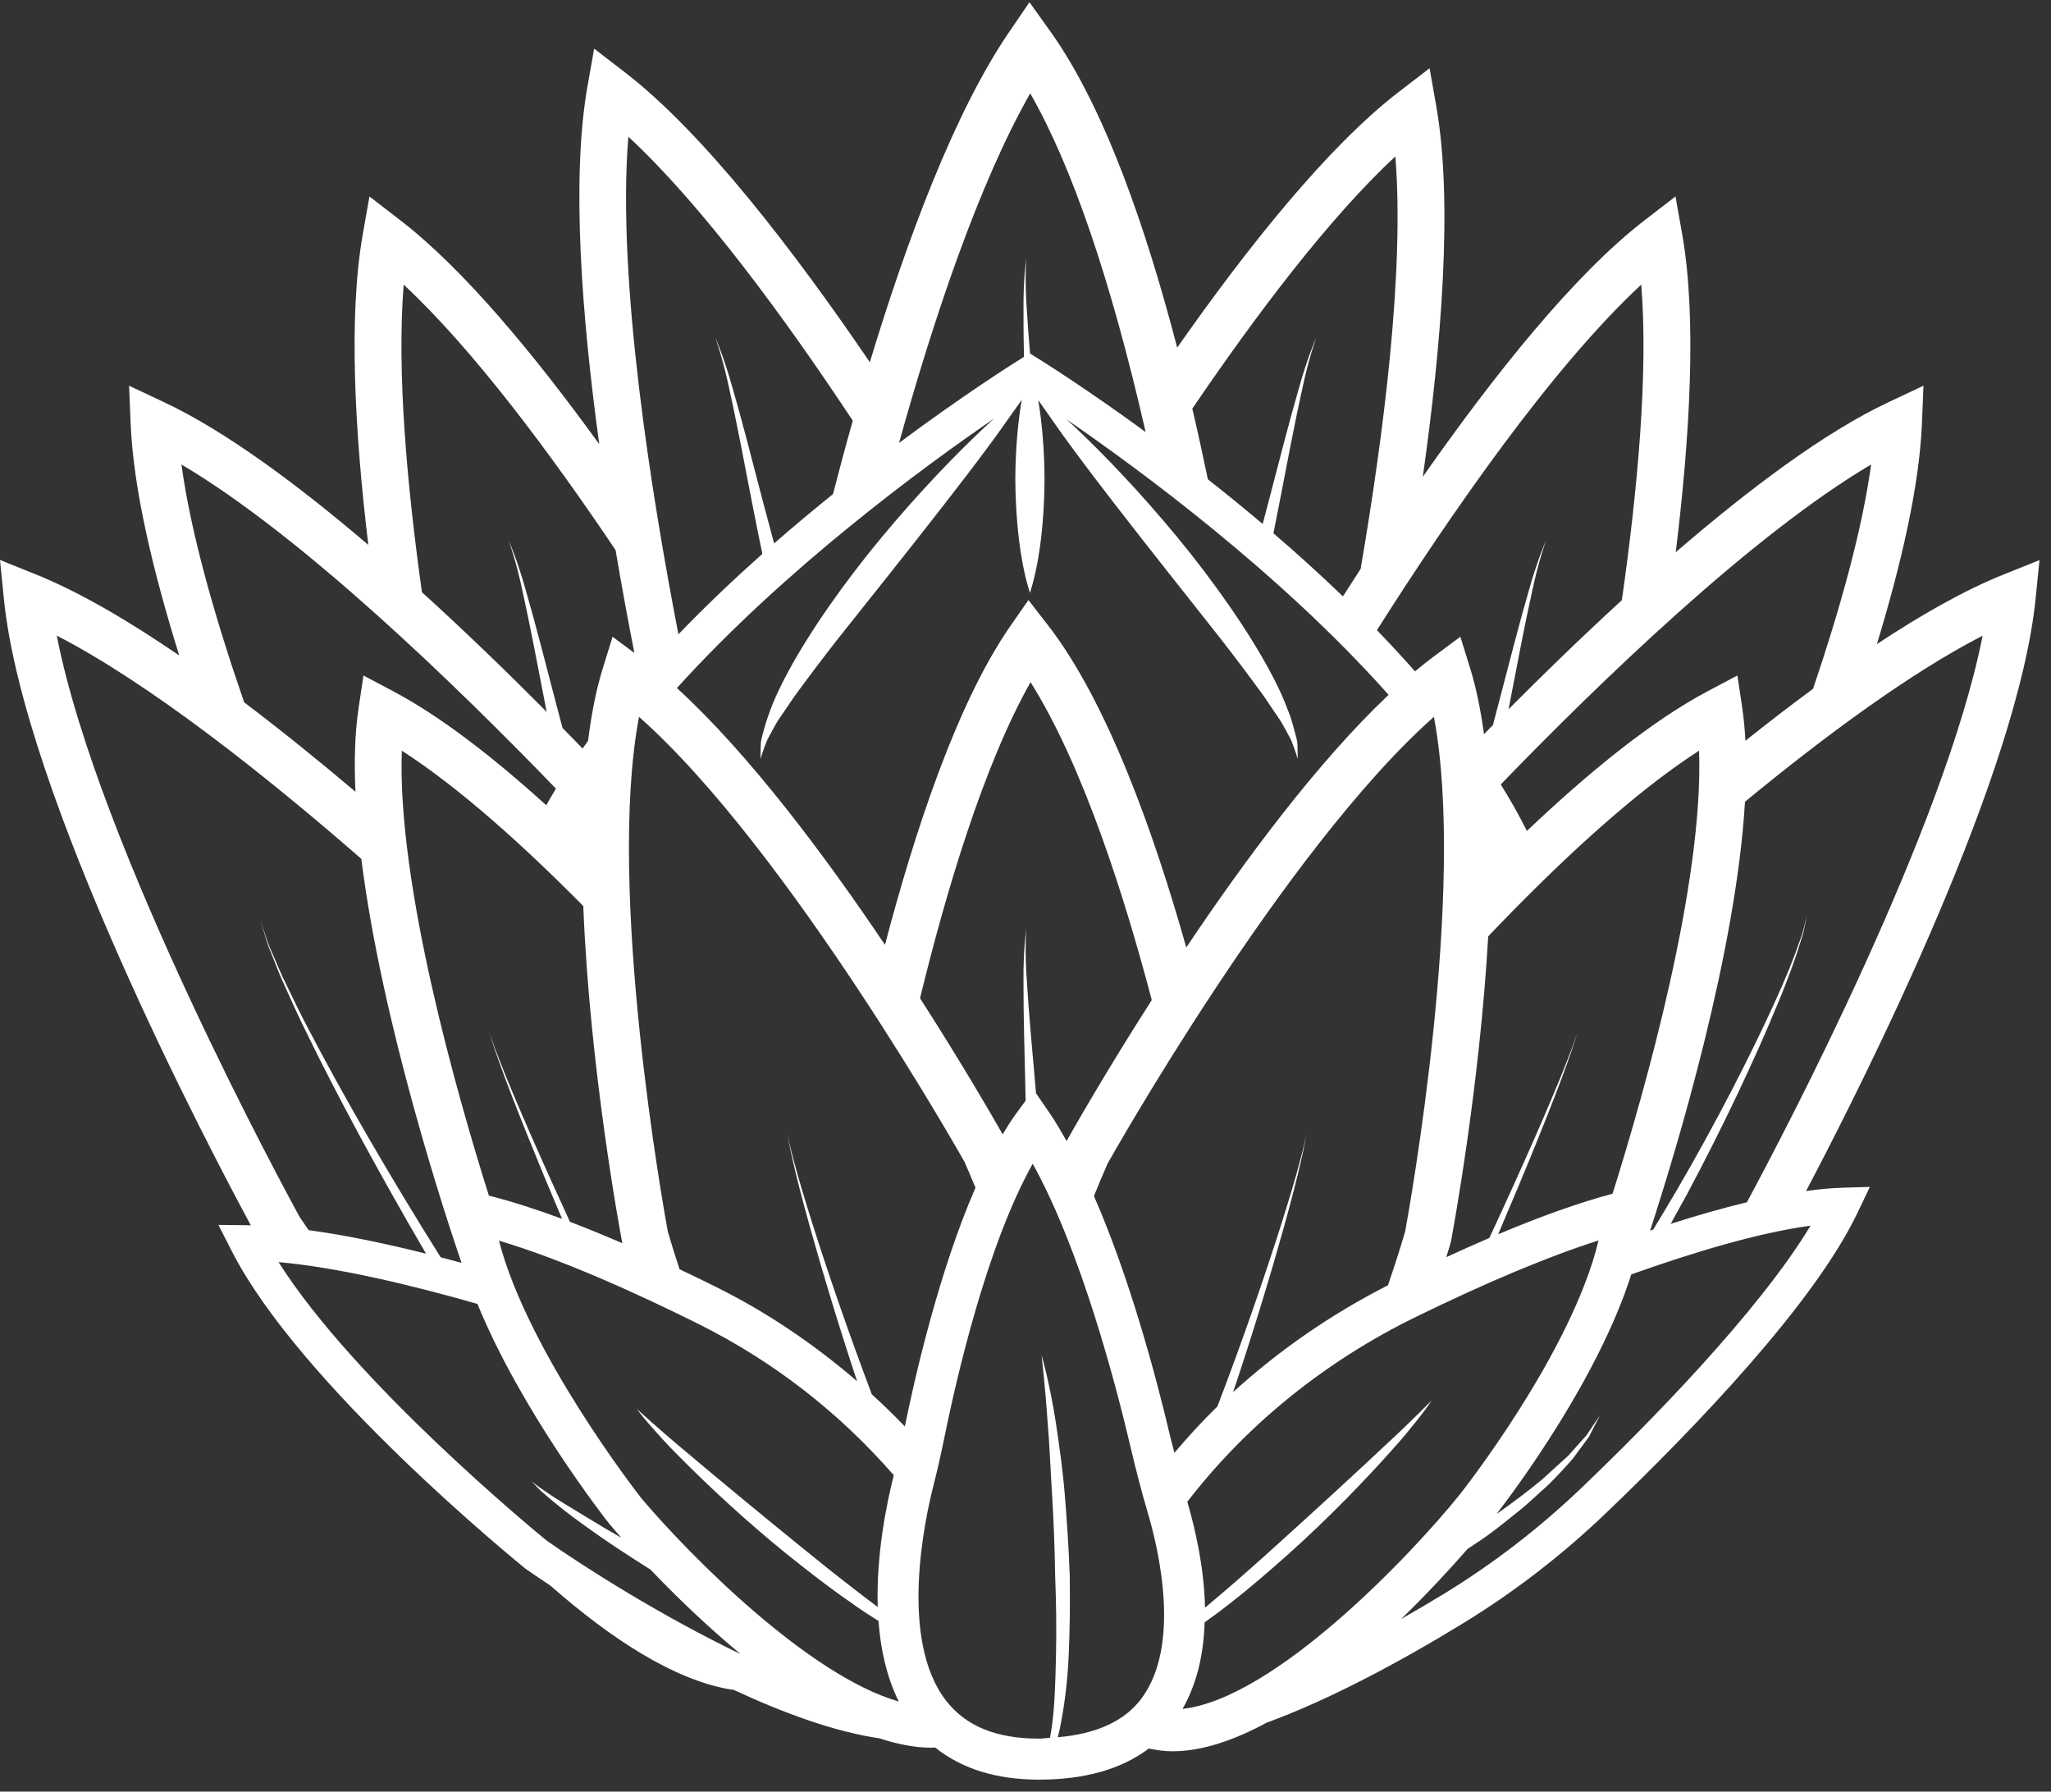 <?xml version="1.0" encoding="UTF-8"?>
<svg width="158px" height="138px" viewBox="0 0 158 138" version="1.1" xmlns="http://www.w3.org/2000/svg" xmlns:xlink="http://www.w3.org/1999/xlink">
    <rect x="0" y="0" width="158" height="138" fill="#333333" stroke="none"/>
    <!-- Generator: Sketch 48.2 (47327) - http://www.bohemiancoding.com/sketch -->
    <title>icon_white</title>
    <desc>Created with Sketch.</desc>
    <defs></defs>
    <g id="Loading" stroke="none" stroke-width="1" fill="none" fill-rule="evenodd" transform="translate(-241, -392)">
        <g id="icon_white" transform="translate(241, 392.064)" fill="#FFFFFF">
            <path d="M114.84,64.399 C114.82,62.457 114.74,60.559 114.58,58.753 C114.938,59.286 115.275,59.822 115.61,60.358 C116.35,61.54 117.022,62.735 117.625,63.938 C116.942,64.587 116.265,65.247 115.592,65.912 C115.34,66.159 115.087,66.409 114.835,66.661 C114.845,65.904 114.848,65.149 114.84,64.399 Z M44.117,63.843 C43.442,63.204 42.765,62.578 42.082,61.96 C42.324,61.535 42.567,61.107 42.827,60.68 C43.466,59.641 44.159,58.614 44.882,57.591 C45.024,57.395 45.156,57.194 45.302,56.998 C45.086,58.735 44.955,60.579 44.893,62.493 C44.87,63.168 44.857,63.856 44.849,64.544 C44.604,64.312 44.362,64.077 44.117,63.843 Z M58.729,42.598 C59.033,42.328 59.334,42.057 59.635,41.792 C61.173,40.45 62.693,39.183 64.172,37.99 C65.957,36.552 67.668,35.236 69.257,34.054 C74.329,30.282 78.116,27.899 78.611,27.593 L78.881,27.423 L79.322,27.15 L79.35,27.165 L80.033,27.593 C80.491,27.876 83.76,29.929 88.255,33.214 C89.737,34.298 91.354,35.519 93.049,36.854 C94.417,37.931 95.829,39.077 97.271,40.295 C97.545,40.527 97.825,40.772 98.101,41.012 C99.881,42.542 101.682,44.165 103.454,45.873 C104.338,46.723 105.211,47.588 106.071,48.474 C107.073,49.512 108.055,50.569 109.008,51.648 C108.336,52.207 107.656,52.81 106.97,53.456 C98.608,44.051 87.707,36.047 82.171,32.248 C82.596,32.634 83.047,33.049 83.523,33.52 C85.934,35.844 88.971,39.118 91.751,42.622 C94.518,46.13 97.029,49.873 98.498,52.949 C98.874,53.709 99.137,54.456 99.394,55.095 C99.616,55.772 99.76,56.388 99.891,56.859 C99.997,57.339 99.938,57.73 99.966,57.99 C99.971,58.253 99.974,58.392 99.974,58.392 C99.974,58.392 99.814,57.843 99.461,56.934 C99.227,56.509 98.974,56.007 98.642,55.453 C98.266,54.899 97.846,54.276 97.387,53.596 C96.419,52.261 95.272,50.723 94.002,49.095 C92.722,47.477 91.354,45.749 89.989,44.018 C87.253,40.55 84.525,37.062 82.552,34.37 C81.552,33.034 80.78,31.864 80.205,31.076 C80.13,30.97 80.074,30.888 80.009,30.792 C80.002,30.787 79.991,30.779 79.981,30.774 C79.984,30.782 79.984,30.79 79.986,30.797 C80.27,32.444 80.458,34.636 80.465,36.828 C80.46,39.02 80.275,41.215 79.989,42.861 C79.721,44.502 79.342,45.599 79.342,45.599 C79.342,45.599 78.964,44.502 78.696,42.861 C78.412,41.215 78.224,39.02 78.216,36.828 C78.224,34.636 78.415,32.444 78.701,30.797 C78.703,30.777 78.706,30.764 78.711,30.743 C78.706,30.746 78.703,30.749 78.698,30.751 C78.624,30.857 78.557,30.955 78.474,31.076 C77.892,31.861 77.114,33.031 76.109,34.368 C74.121,37.057 71.377,40.548 68.628,44.015 C67.25,45.744 65.877,47.475 64.587,49.093 C63.311,50.721 62.157,52.259 61.186,53.593 C60.723,54.273 60.298,54.896 59.921,55.45 C59.579,56.017 59.324,56.535 59.089,56.96 C58.747,57.828 58.579,58.392 58.579,58.392 C58.579,58.392 58.582,58.253 58.587,57.993 C58.615,57.738 58.556,57.315 58.669,56.826 C58.904,55.857 59.313,54.469 60.071,52.939 C61.552,49.86 64.082,46.117 66.866,42.614 C69.667,39.113 72.719,35.841 75.143,33.518 C75.653,33.015 76.138,32.575 76.586,32.171 C71.192,35.867 60.501,43.693 52.147,52.933 C51.451,52.295 50.756,51.697 50.071,51.151 C50.787,50.352 51.518,49.567 52.263,48.791 C54.362,46.614 56.547,44.541 58.729,42.598 Z M128.704,94.202 C129.122,93.442 129.544,92.687 129.959,91.922 C132.733,86.739 135.23,81.417 136.907,77.344 C137.762,75.314 138.377,73.583 138.743,72.352 C138.957,71.744 139.029,71.241 139.104,70.904 C139.171,70.569 139.21,70.389 139.21,70.389 C139.21,70.389 139.166,70.566 139.083,70.901 C138.998,71.234 138.911,71.733 138.674,72.329 C138.267,73.544 137.589,75.247 136.67,77.241 C134.851,81.239 132.174,86.456 129.227,91.515 C128.609,92.569 127.983,93.612 127.355,94.645 C127.275,94.673 127.195,94.699 127.118,94.722 C129.225,88.248 133.746,73.233 134.426,61.689 C140.539,56.661 147.141,51.774 152.731,48.902 C149.841,63.619 137.535,87.045 134.573,92.54 C132.677,92.996 130.693,93.568 128.704,94.202 Z M121.855,114.516 C118.614,117.618 115.057,120.361 111.285,122.67 C110.139,123.37 109.029,124.017 107.936,124.643 C110.026,122.616 111.798,120.683 113.06,119.236 C113.297,119.071 113.565,118.919 113.797,118.751 C114.863,118.056 115.819,117.273 116.728,116.541 C117.658,115.833 118.441,115.037 119.209,114.372 C119.946,113.661 120.567,112.953 121.123,112.342 C121.615,111.675 122.045,111.093 122.401,110.614 C122.942,109.555 123.248,108.95 123.248,108.95 C123.248,108.95 122.875,109.511 122.221,110.485 C121.832,110.923 121.355,111.451 120.811,112.061 C120.209,112.61 119.526,113.228 118.784,113.903 C117.764,114.753 116.574,115.647 115.286,116.557 C116.829,114.558 123.122,106.09 125.667,98.097 C130.461,96.389 135.456,94.89 139.477,94.343 C135.415,101.072 126.899,109.689 121.855,114.516 Z M134.459,56.993 C134.413,56.117 134.336,55.275 134.22,54.484 L133.841,51.967 L131.59,53.158 C127.213,55.468 122.308,59.492 117.625,63.938 C116.942,64.587 116.265,65.247 115.592,65.912 C115.34,66.159 115.087,66.409 114.835,66.661 C114.845,65.904 114.848,65.149 114.84,64.399 C114.82,62.457 114.74,60.559 114.58,58.753 C114.938,59.286 115.275,59.822 115.61,60.358 C123.14,52.573 134.931,41.148 144.143,35.715 C143.452,40.769 141.737,46.89 139.668,52.993 C137.924,54.276 136.178,55.623 134.459,56.993 Z M49.406,115.338 C48.994,114.808 40.655,104.053 38.437,95.497 C43.484,96.997 49.434,99.735 53.814,101.917 C59.656,104.833 64.679,108.774 68.853,113.566 C68.294,115.766 67.492,119.692 67.616,123.715 C67.078,123.314 66.539,122.907 65.973,122.466 C64.484,121.325 62.92,120.07 61.367,118.803 C58.255,116.276 55.163,113.713 52.86,111.77 C50.542,109.841 49.071,108.463 49.071,108.463 C49.071,108.463 49.352,108.885 49.937,109.552 C50.519,110.217 51.353,111.17 52.43,112.231 C54.561,114.385 57.513,117.139 60.658,119.676 C62.237,120.936 63.824,122.183 65.388,123.26 C66.163,123.819 66.931,124.326 67.675,124.79 C67.835,126.961 68.301,129.11 69.239,130.995 C62.32,129.014 53.188,119.81 49.406,115.338 Z M91.099,131.562 C92.246,129.55 92.73,127.24 92.797,124.898 C93.436,124.442 94.088,123.968 94.747,123.442 C96.249,122.286 97.774,120.954 99.283,119.614 C102.292,116.922 105.098,114.014 107.115,111.755 C108.137,110.639 108.915,109.643 109.464,108.95 C110.013,108.254 110.273,107.816 110.273,107.816 C110.273,107.816 108.877,109.266 106.659,111.314 C104.461,113.375 101.507,116.096 98.531,118.78 C97.047,120.13 95.548,121.459 94.121,122.677 C93.675,123.059 93.258,123.409 92.83,123.77 C92.763,120.696 92.086,117.734 91.465,115.611 C96.02,109.699 102.055,104.8 109.08,101.368 C114.575,98.684 119.374,96.675 123.145,95.482 C121.077,104.119 112.625,114.838 112.465,115.039 C108.719,119.702 98.191,130.776 91.099,131.562 Z M110.461,55.151 C112.996,68.49 108.547,93.161 108.245,94.802 C107.893,96 107.447,97.404 106.921,98.936 C102.537,101.167 98.529,103.944 94.997,107.159 C96.548,102.54 97.908,98.032 98.897,94.49 C99.487,92.37 99.945,90.595 100.224,89.341 C100.522,88.091 100.62,87.365 100.62,87.365 C100.62,87.365 100.497,88.089 100.154,89.325 C99.832,90.564 99.312,92.324 98.645,94.416 C97.423,98.262 95.705,103.254 93.784,108.267 C92.614,109.403 91.522,110.603 90.473,111.837 C90.375,111.438 90.254,111.041 90.162,110.639 C89.054,105.925 87.034,98.377 84.273,92.061 C84.651,91.126 85.012,90.263 85.324,89.562 C85.465,89.305 98.938,65.353 110.461,55.151 Z M79.389,52.48 C83.412,58.879 86.596,68.866 88.727,76.965 C85.138,82.571 82.647,86.963 82.166,87.823 C81.746,87.087 81.326,86.355 80.885,85.711 L79.811,84.147 C79.533,81.007 79.247,77.903 79.108,75.546 C78.927,73.094 79.059,71.455 79.059,71.455 C79.059,71.455 78.824,73.086 78.845,75.554 C78.835,78.016 78.933,81.298 79.01,84.578 C79.012,84.619 79.012,84.665 79.012,84.709 L78.307,85.672 C77.941,86.172 77.585,86.729 77.238,87.306 C76.444,85.904 74.097,81.844 70.875,76.824 C72.853,68.719 75.759,58.902 79.389,52.48 Z M74.293,89.413 C74.551,89.995 74.844,90.683 75.146,91.42 C72.353,97.834 70.512,105.851 69.703,109.807 C68.886,108.952 68.036,108.13 67.163,107.337 C65.388,102.643 63.804,98.025 62.657,94.416 C61.993,92.324 61.47,90.564 61.145,89.325 C60.805,88.089 60.684,87.365 60.684,87.365 C60.684,87.365 60.779,88.091 61.078,89.341 C61.354,90.595 61.812,92.37 62.407,94.49 C63.335,97.818 64.589,101.999 66.027,106.325 C62.765,103.519 59.185,101.069 55.223,99.094 C54.331,98.648 53.355,98.174 52.35,97.7 C52.005,96.646 51.699,95.67 51.446,94.802 C51.145,93.158 46.693,68.49 49.228,55.151 C60.746,65.35 74.221,89.294 74.293,89.413 Z M30.954,57.756 C35.423,60.633 40.364,65.105 44.934,69.724 C45.423,82.174 47.762,94.75 47.914,95.557 L47.945,95.696 C46.614,95.121 45.259,94.56 43.906,94.045 C42.834,91.721 41.85,89.539 41.003,87.61 C39.944,85.188 39.084,83.163 38.53,81.726 C38.239,81.012 38.033,80.443 37.907,80.049 C37.775,79.66 37.703,79.451 37.703,79.451 C37.703,79.451 37.767,79.66 37.888,80.054 C38.002,80.451 38.192,81.028 38.463,81.749 C38.973,83.207 39.774,85.26 40.763,87.71 C41.505,89.555 42.361,91.618 43.298,93.818 C41.351,93.094 39.442,92.478 37.662,92.03 C35.178,84.147 30.588,68.042 30.954,57.756 Z M124.225,91.883 C121.731,92.545 118.787,93.586 115.412,95.005 C116.543,92.362 117.581,89.877 118.454,87.71 C119.444,85.26 120.245,83.207 120.757,81.749 C121.025,81.028 121.216,80.451 121.329,80.054 C121.45,79.66 121.515,79.451 121.515,79.451 C121.515,79.451 121.445,79.66 121.311,80.049 C121.188,80.443 120.981,81.012 120.69,81.726 C120.136,83.163 119.274,85.188 118.215,87.61 C117.218,89.879 116.03,92.504 114.732,95.291 C113.671,95.747 112.558,96.242 111.417,96.767 C111.584,96.229 111.695,95.856 111.733,95.724 L111.777,95.557 C111.916,94.805 113.982,83.699 114.644,72.058 C119.807,66.643 125.667,61.12 130.889,57.756 C131.252,67.98 126.716,83.952 124.225,91.883 Z M21.458,97.149 C26.057,97.566 31.693,98.913 36.781,100.371 C40.158,108.633 46.59,116.874 46.941,117.314 L46.972,117.353 C47.147,117.561 47.469,117.932 47.863,118.38 C46.987,117.878 46.155,117.394 45.413,116.933 C44.053,116.093 42.889,115.431 42.131,114.887 C41.346,114.385 40.949,114.024 40.949,114.024 C40.949,114.024 41.042,114.122 41.212,114.305 C41.379,114.491 41.634,114.769 42,115.063 C42.708,115.683 43.749,116.531 45.063,117.461 C46.485,118.499 48.231,119.653 50.112,120.833 C51.918,122.729 54.339,125.094 57.044,127.335 C51.016,124.447 45.112,120.707 42.111,118.599 C41.309,117.948 27.35,106.469 21.458,97.149 Z M72.879,130.926 C69.239,126.232 71.233,116.982 71.934,114.256 C72.245,113.048 72.513,111.832 72.763,110.603 C73.672,106.131 76.022,95.856 79.556,89.575 C83.302,96.312 86.022,106.827 87.083,111.358 C87.519,113.218 87.949,114.851 88.389,116.348 C89.273,119.31 90.996,126.652 87.933,130.766 C86.614,132.531 84.417,133.497 81.483,133.747 C81.537,133.53 81.601,133.319 81.645,133.087 C81.97,131.495 82.227,129.617 82.32,127.603 C82.418,125.588 82.439,123.44 82.408,121.294 C82.33,119.151 82.189,117.01 82.021,115.006 C81.859,113.002 81.576,111.144 81.344,109.552 C80.852,106.371 80.234,104.31 80.234,104.31 C80.234,104.31 80.494,106.435 80.715,109.625 C80.854,111.219 80.924,113.084 81.048,115.078 C81.169,117.069 81.251,119.197 81.285,121.325 C81.367,123.45 81.395,125.578 81.346,127.567 C81.3,129.555 81.248,131.415 81.024,132.979 C80.983,133.257 80.937,133.525 80.89,133.79 C80.602,133.803 80.352,133.855 80.051,133.855 C76.753,133.855 74.409,132.897 72.879,130.926 Z M48.406,10.467 C54.128,15.777 60.46,24.43 65.694,32.338 C65.146,34.28 64.638,36.179 64.172,37.99 C65.957,36.552 67.668,35.236 69.257,34.054 C71.859,24.7 75.36,14.156 79.363,7.126 C82.603,12.786 85.579,21.516 88.255,33.214 C89.737,34.298 91.354,35.519 93.049,36.854 C92.684,35.094 92.289,33.281 91.851,31.411 C96.736,24.221 102.375,16.737 107.491,11.982 C108.207,20.864 106.558,33.598 104.817,43.755 C104.35,44.474 103.902,45.174 103.454,45.873 C104.338,46.723 105.211,47.588 106.071,48.474 C111.749,39.528 119.534,28.263 126.435,21.859 C126.986,28.662 126.146,37.727 124.941,46.166 C121.834,49.01 118.864,51.9 116.208,54.567 C116.226,54.487 116.242,54.41 116.257,54.33 C116.883,51.107 117.488,47.887 118.027,45.489 C118.534,43.08 119.109,41.542 119.109,41.542 C119.109,41.542 118.436,43.047 117.774,45.424 C117.081,47.789 116.27,50.971 115.44,54.142 C115.299,54.693 115.152,55.239 115.008,55.785 C114.776,56.02 114.544,56.257 114.32,56.486 C114.067,54.641 113.725,52.926 113.256,51.414 L112.499,48.982 L110.456,50.499 C109.977,50.855 109.495,51.241 109.008,51.648 C108.336,52.207 107.656,52.81 106.97,53.456 C101.53,58.596 95.909,66.164 91.385,72.913 C88.905,64.116 85.306,53.992 80.733,48.096 L79.226,46.153 L77.822,48.173 C73.721,54.088 70.463,63.99 68.175,72.712 C63.52,65.791 57.716,58.026 52.147,52.933 C51.451,52.295 50.756,51.697 50.071,51.151 C50.787,50.352 51.518,49.567 52.263,48.791 C50.189,38.083 47.507,21.413 48.406,10.467 Z M42.827,60.68 C43.466,59.641 44.159,58.614 44.882,57.591 C44.385,57.078 43.865,56.548 43.334,56.007 C43.172,55.388 43.005,54.768 42.842,54.142 C42.015,50.971 41.201,47.789 40.511,45.424 C39.851,43.047 39.174,41.542 39.174,41.542 C39.174,41.542 39.754,43.08 40.256,45.489 C40.794,47.887 41.402,51.107 42.028,54.33 C42.057,54.474 42.085,54.621 42.116,54.77 C39.225,51.859 35.938,48.665 32.505,45.551 C31.345,37.292 30.56,28.5 31.098,21.861 C36.451,26.843 42.384,34.814 47.422,42.307 C47.909,45.185 48.404,47.859 48.87,50.229 L47.191,48.982 L46.436,51.414 C45.923,53.065 45.555,54.956 45.302,56.998 C45.086,58.735 44.955,60.579 44.893,62.493 C44.87,63.168 44.857,63.856 44.849,64.544 C44.604,64.312 44.362,64.077 44.117,63.843 C43.442,63.204 42.765,62.578 42.082,61.96 C38.064,58.32 33.968,55.121 30.251,53.158 L27.999,51.967 L27.623,54.484 C27.334,56.398 27.278,58.58 27.381,60.917 C24.63,58.59 21.729,56.241 18.81,54.033 C16.582,47.588 14.704,41.055 13.978,35.715 C23.331,41.236 35.341,52.926 42.827,60.68 Z M23.084,93.676 C22.247,92.146 7.553,65.188 4.374,48.894 C11.592,52.617 20.49,59.693 27.834,66.087 C29.434,78.867 34.393,93.823 35.555,97.208 C35.019,97.064 34.488,96.919 33.947,96.778 C30.044,90.567 26.381,84.227 23.841,79.346 C23.177,78.117 22.633,76.958 22.136,75.938 C21.618,74.928 21.268,74 20.93,73.258 C20.58,72.519 20.436,71.893 20.279,71.486 C20.14,71.071 20.067,70.852 20.067,70.852 C20.067,70.852 20.134,71.074 20.261,71.491 C20.405,71.903 20.536,72.537 20.866,73.287 C21.18,74.036 21.505,74.977 21.994,76.005 C22.466,77.038 22.978,78.215 23.607,79.464 C25.923,84.24 29.246,90.392 32.821,96.5 C29.753,95.732 26.647,95.075 23.774,94.689 C23.416,94.168 23.174,93.81 23.084,93.676 Z M157.113,43.078 L154.346,44.188 C151.368,45.38 148.035,47.269 144.586,49.551 C146.471,43.369 147.852,37.377 148.053,32.624 L148.177,29.646 L145.48,30.916 C140.562,33.227 134.75,37.591 129.091,42.472 C130.186,33.572 130.719,24.417 129.593,18.005 L129.075,15.068 L126.711,16.889 C121.254,21.086 115.069,28.858 109.606,36.663 C111.038,26.565 111.945,15.522 110.646,8.126 L110.129,5.192 L107.766,7.008 C102.297,11.214 96.12,18.955 90.685,26.714 C88.304,17.562 85.097,8.208 80.919,2.363 L79.306,0.106 L77.742,2.397 C73.554,8.525 69.87,18.381 67.008,27.835 C61.14,19.213 54.187,10.158 48.133,5.501 L45.771,3.682 L45.251,6.616 C44.004,13.731 44.81,24.298 46.165,34.152 C41.173,27.248 35.714,20.653 30.822,16.889 L28.46,15.068 L27.942,18.005 C26.84,24.283 27.324,33.185 28.373,41.905 C22.924,37.256 17.368,33.139 12.641,30.916 L9.944,29.646 L10.067,32.624 C10.278,37.598 11.783,43.935 13.808,50.424 C9.905,47.753 6.11,45.527 2.767,44.18 L3.55271368e-15,43.067 L0.296,46.035 C1.806,61.174 16.075,88.303 19.325,94.323 C19.24,94.32 19.148,94.31 19.063,94.31 L16.827,94.284 L17.842,96.278 C23.089,106.595 39.733,120.158 40.439,120.73 L40.513,120.787 C40.653,120.887 41.348,121.369 42.407,122.072 C47.075,126.17 51.894,129.313 56.238,130.06 C56.325,130.078 56.408,130.071 56.498,130.086 C60.316,131.866 64.275,133.327 67.745,133.829 C69.123,134.285 70.478,134.555 71.782,134.555 C71.867,134.555 71.954,134.537 72.039,134.535 C74.077,136.176 76.756,137.013 80.051,137.013 C83.564,137.013 86.393,136.204 88.5,134.617 C89.095,134.741 89.695,134.829 90.316,134.829 C92.627,134.829 95.102,133.96 97.56,132.634 C102.516,130.81 107.885,127.922 112.697,124.978 C116.633,122.572 120.348,119.71 123.727,116.472 C130.729,109.766 139.771,100.315 143.089,93.359 L144.045,91.358 L141.827,91.425 C140.984,91.451 140.075,91.546 139.132,91.675 C143.913,82.594 155.449,59.554 156.814,46.045 L157.113,43.078 Z M79.059,19.795 C79.059,19.795 78.824,21.428 78.845,23.894 C78.84,24.94 78.855,26.148 78.881,27.423 L79.322,27.15 L79.35,27.165 C79.252,25.988 79.164,24.862 79.108,23.886 C78.927,21.434 79.059,19.795 79.059,19.795 M100.324,29.87 C100.832,27.462 101.406,25.921 101.406,25.921 C101.406,25.921 100.734,27.425 100.072,29.803 C99.379,32.168 98.567,35.349 97.738,38.523 C97.583,39.116 97.426,39.708 97.271,40.295 C97.545,40.527 97.825,40.772 98.101,41.012 C98.256,40.252 98.405,39.479 98.554,38.709 C99.18,35.486 99.786,32.266 100.324,29.87 M58.76,38.523 C57.933,35.349 57.121,32.168 56.428,29.803 C55.769,27.425 55.094,25.921 55.094,25.921 C55.094,25.921 55.671,27.462 56.176,29.87 C56.714,32.266 57.322,35.486 57.946,38.709 C58.203,40.027 58.463,41.336 58.729,42.598 C59.033,42.328 59.334,42.057 59.635,41.792 C59.344,40.723 59.051,39.631 58.76,38.523" id="cone"></path>
        </g>
    </g>
</svg>